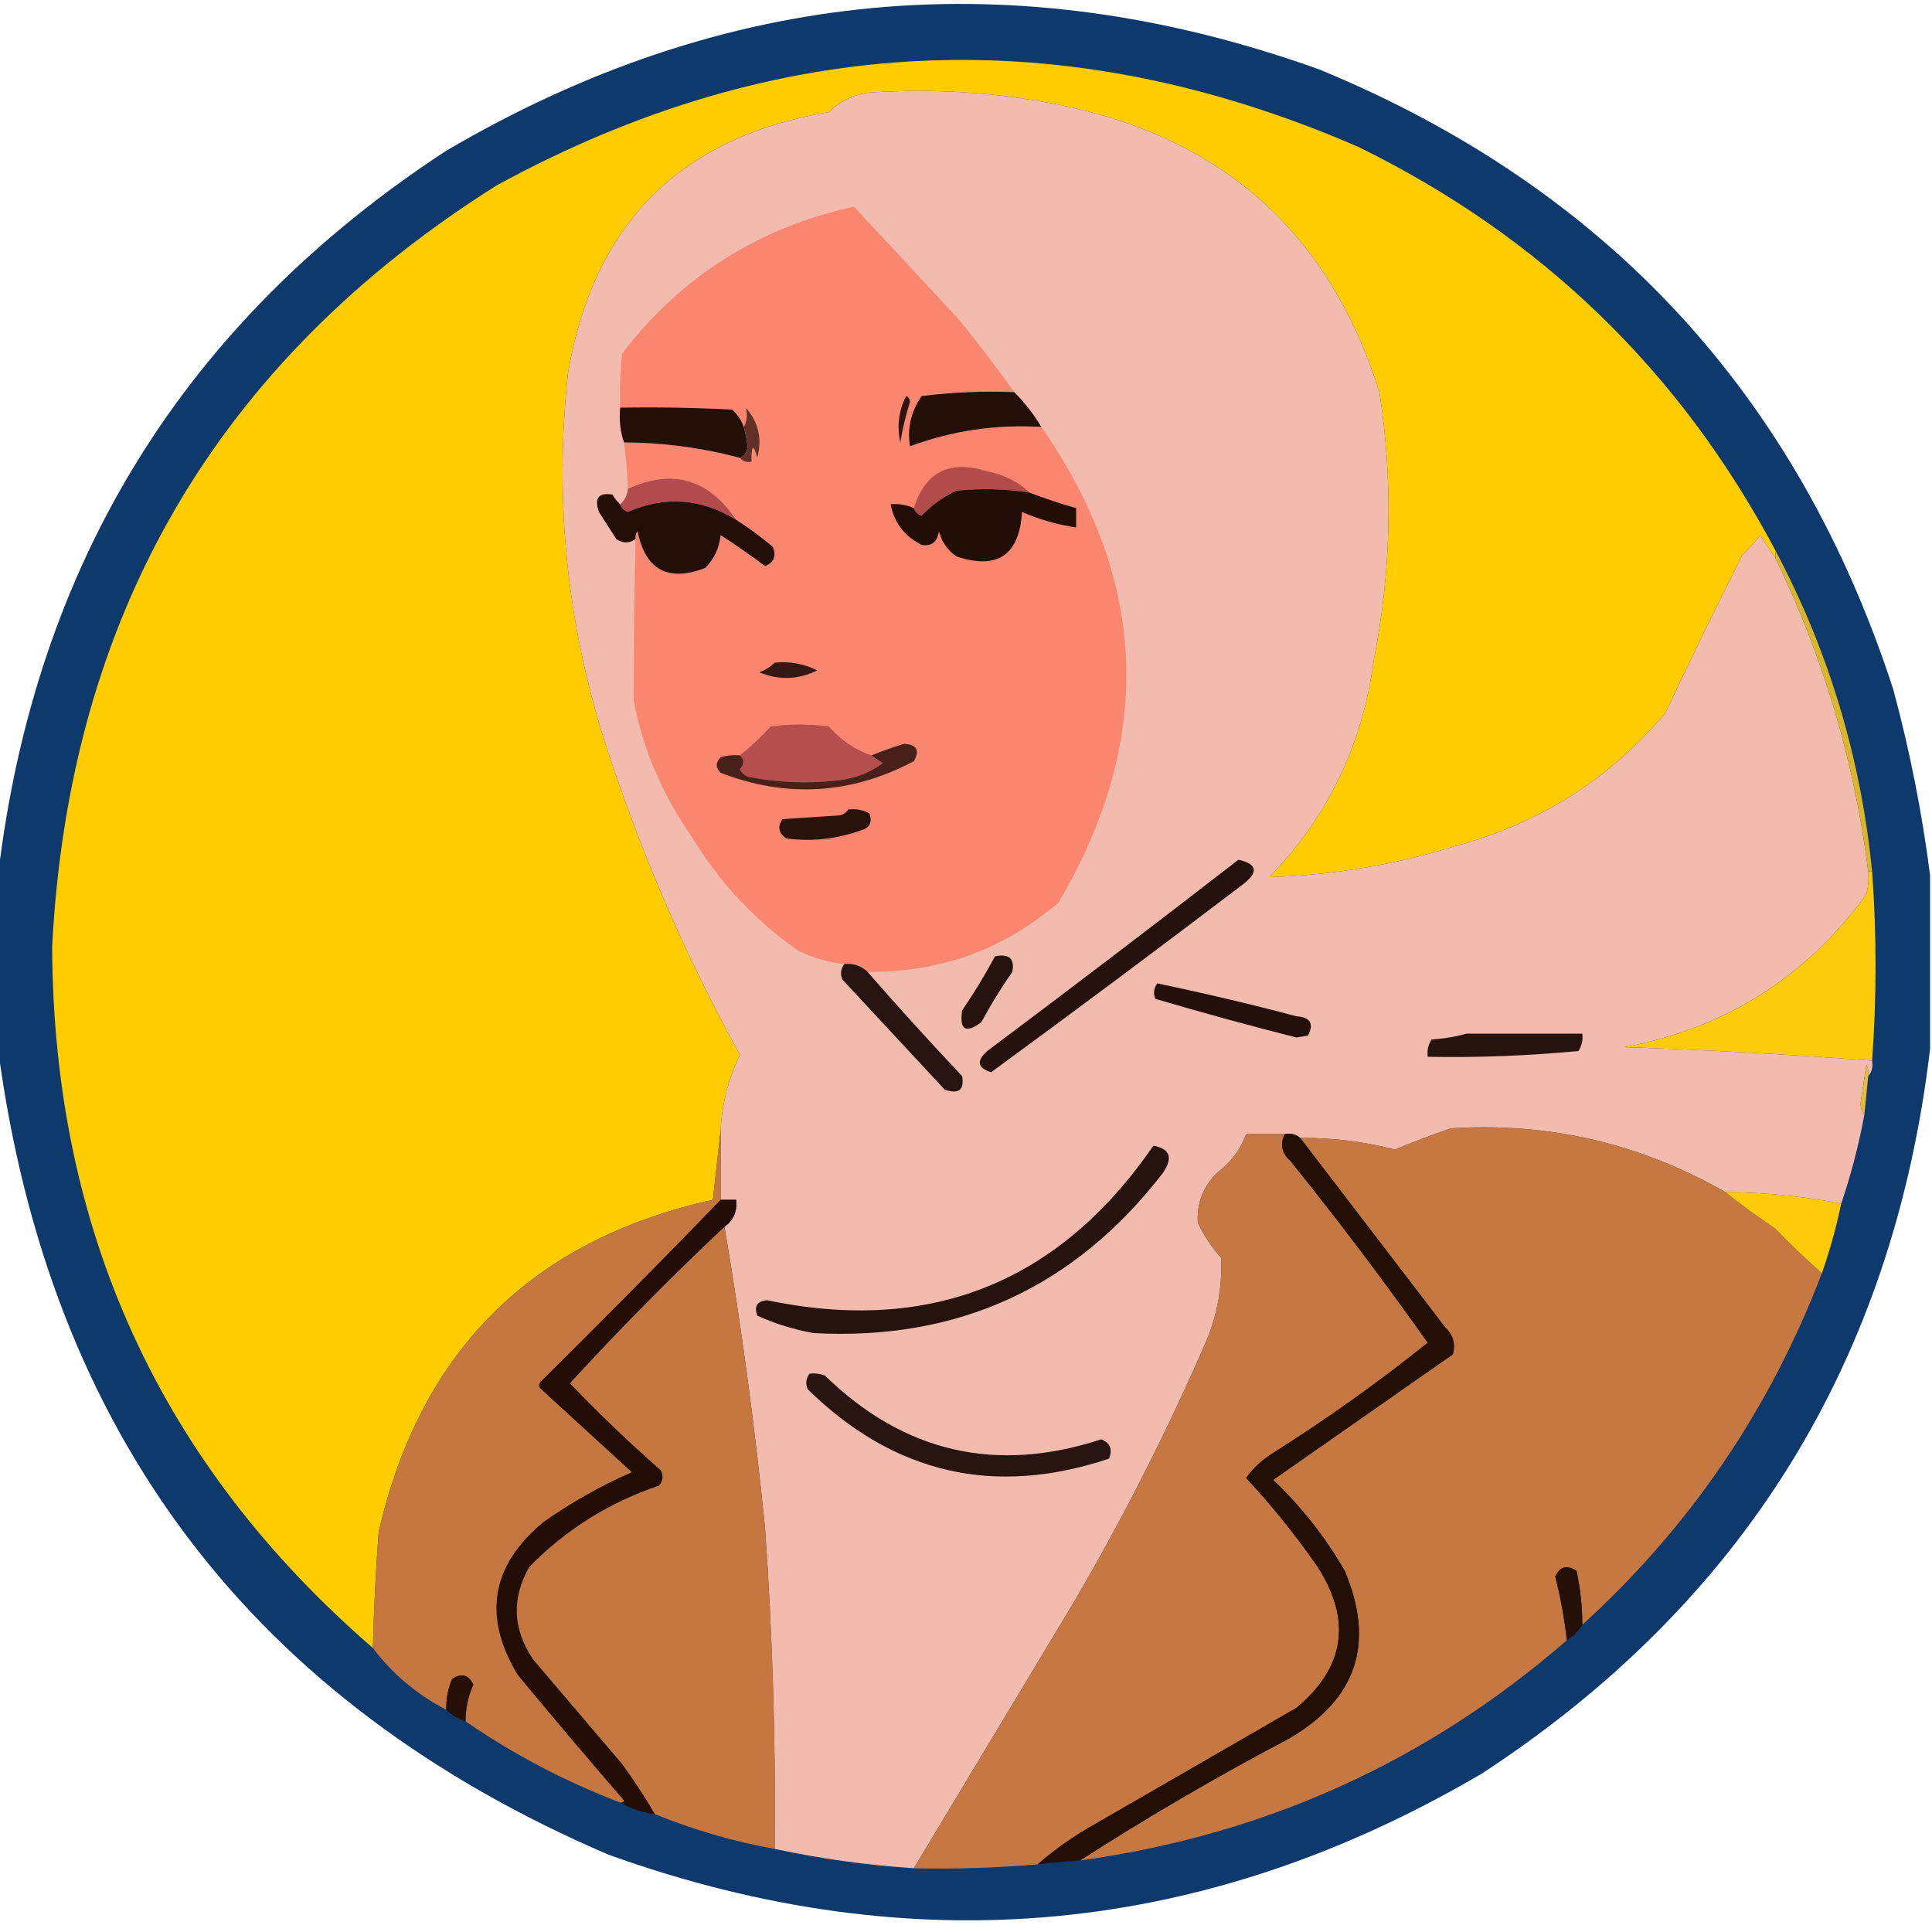 <?xml version="1.0" encoding="UTF-8"?>
<!DOCTYPE svg PUBLIC "-//W3C//DTD SVG 1.1//EN" "http://www.w3.org/Graphics/SVG/1.1/DTD/svg11.dtd">
<svg xmlns="http://www.w3.org/2000/svg" version="1.1" width="500px" height="500px" style="shape-rendering:geometricPrecision; text-rendering:geometricPrecision; image-rendering:optimizeQuality; fill-rule:evenodd; clip-rule:evenodd" xmlns:xlink="http://www.w3.org/1999/xlink">
<g><path style="opacity:0.957" fill="#033067" d="M 499.5,226.5 C 499.5,241.5 499.5,256.5 499.5,271.5C 489.907,352.223 451.24,414.723 383.5,459C 311.522,501.255 236.189,508.255 157.5,480C 65.324,440.498 12.657,370.998 -0.5,271.5C -0.5,256.5 -0.5,241.5 -0.5,226.5C 9.092,145.779 47.759,83.279 115.5,39C 187.475,-3.255 262.808,-10.255 341.5,18C 415.725,48.612 465.225,102.112 490,178.5C 494.285,194.424 497.452,210.424 499.5,226.5 Z"/></g>
<g><path style="opacity:1" fill="#fecc01" d="M 459.5,142.5 C 459.5,143.167 459.5,143.833 459.5,144.5C 458.19,142.565 456.857,140.565 455.5,138.5C 454.185,140.316 452.685,141.983 451,143.5C 444.141,157.08 437.474,170.747 431,184.5C 416.544,201.656 398.378,213.156 376.5,219C 360.829,223.834 344.829,226.501 328.5,227C 343.635,211.393 352.635,192.726 355.5,171C 360.079,147.905 360.579,124.738 357,101.5C 344.059,60.237 316.225,35.404 273.5,27C 257.302,23.838 240.969,22.838 224.5,24C 220.619,24.607 217.286,26.274 214.5,29C 176.083,35.417 153.583,57.917 147,96.5C 143.285,130.629 146.951,163.963 158,196.5C 166.842,223.028 178.008,248.528 191.5,273C 188.502,279.159 186.835,285.659 186.5,292.5C 185.833,298.346 185.167,304.346 184.5,310.5C 137.578,320.922 108.745,349.588 98,396.5C 97.251,406.491 96.751,416.491 96.5,426.5C 41.449,378.876 13.782,318.376 13.5,245C 17.869,159.231 56.203,93.564 128.5,48C 201.13,8.314 275.463,4.981 351.5,38C 398.832,61.166 434.832,95.999 459.5,142.5 Z"/></g>
<g><path style="opacity:1" fill="#f3baae" d="M 459.5,144.5 C 471.952,170.189 479.952,197.189 483.5,225.5C 483.662,227.527 483.495,229.527 483,231.5C 467.409,252.883 446.576,266.05 420.5,271C 442.038,271.732 463.371,272.898 484.5,274.5C 484.768,276.099 484.434,277.432 483.5,278.5C 483.649,277.448 483.483,276.448 483,275.5C 482.547,278.84 482.047,282.174 481.5,285.5C 481.52,286.726 481.853,287.726 482.5,288.5C 481.023,296.432 479.023,304.099 476.5,311.5C 466.638,309.58 456.638,308.58 446.5,308.5C 424.512,295.92 400.846,290.42 375.5,292C 370.609,293.696 365.776,295.529 361,297.5C 352.964,295.423 344.797,294.423 336.5,294.5C 335.432,293.566 334.099,293.232 332.5,293.5C 329.167,293.5 325.833,293.5 322.5,293.5C 321.093,297.44 318.593,300.774 315,303.5C 311.343,307.135 309.677,311.468 310,316.5C 311.608,319.772 313.608,322.772 316,325.5C 316.365,333.093 315.031,340.427 312,347.5C 301.991,370.519 290.657,392.852 278,414.5C 264.155,437.528 250.322,460.528 236.5,483.5C 224.332,482.705 212.332,481.038 200.5,478.5C 200.77,450.8 199.936,423.133 198,395.5C 195.385,369.364 191.885,343.364 187.5,317.5C 189.85,315.787 190.85,313.453 190.5,310.5C 189.167,310.5 187.833,310.5 186.5,310.5C 186.5,304.5 186.5,298.5 186.5,292.5C 186.835,285.659 188.502,279.159 191.5,273C 178.008,248.528 166.842,223.028 158,196.5C 146.951,163.963 143.285,130.629 147,96.5C 153.583,57.917 176.083,35.417 214.5,29C 217.286,26.274 220.619,24.607 224.5,24C 240.969,22.838 257.302,23.838 273.5,27C 316.225,35.404 344.059,60.237 357,101.5C 360.579,124.738 360.079,147.905 355.5,171C 352.635,192.726 343.635,211.393 328.5,227C 344.829,226.501 360.829,223.834 376.5,219C 398.378,213.156 416.544,201.656 431,184.5C 437.474,170.747 444.141,157.08 451,143.5C 452.685,141.983 454.185,140.316 455.5,138.5C 456.857,140.565 458.19,142.565 459.5,144.5 Z"/></g>
<g><path style="opacity:1" fill="#fa8670" d="M 262.5,101.5 C 254.472,101.169 246.472,101.502 238.5,102.5C 235.734,106.553 234.734,110.886 235.5,115.5C 246.472,111.449 257.805,109.783 269.5,110.5C 297.236,150.414 298.736,191.414 274,233.5C 259.839,245.722 243.339,251.722 224.5,251.5C 222.858,249.919 220.858,249.253 218.5,249.5C 214.307,249.047 210.307,247.881 206.5,246C 195.243,238.078 186.077,228.245 179,216.5C 171.536,205.904 166.536,194.237 164,181.5C 163.999,167.507 164.166,153.507 164.5,139.5C 164.369,138.761 164.536,138.094 165,137.5C 167.023,147.502 172.856,150.669 182.5,147C 184.816,144.695 186.15,141.862 186.5,138.5C 190.438,141.049 194.271,143.716 198,146.5C 200.319,145.591 200.986,143.925 200,141.5C 196.956,138.949 193.789,136.616 190.5,134.5C 183.339,123.888 174.006,121.221 162.5,126.5C 162.354,122.481 162.021,118.481 161.5,114.5C 171.679,114.546 181.679,115.879 191.5,118.5C 192.209,119.404 193.209,119.737 194.5,119.5C 194.457,115.107 194.957,114.774 196,118.5C 197.31,113.548 196.31,109.215 193,105.5C 193.476,107.32 193.309,108.987 192.5,110.5C 191.883,108.771 190.883,107.271 189.5,106C 179.839,105.5 170.172,105.334 160.5,105.5C 160.334,100.821 160.501,96.155 161,91.5C 176.312,71.538 196.312,58.871 221,53.5C 229.931,63.103 238.931,72.769 248,82.5C 253.073,88.728 257.907,95.062 262.5,101.5 Z"/></g>
<g><path style="opacity:1" fill="#230e08" d="M 262.5,101.5 C 265.185,104.19 267.518,107.19 269.5,110.5C 257.805,109.783 246.472,111.449 235.5,115.5C 234.734,110.886 235.734,106.553 238.5,102.5C 246.472,101.502 254.472,101.169 262.5,101.5 Z"/></g>
<g><path style="opacity:1" fill="#2f150f" d="M 234.5,102.5 C 235.097,102.735 235.43,103.235 235.5,104C 234.431,107.443 233.598,110.943 233,114.5C 232.081,110.269 232.581,106.269 234.5,102.5 Z"/></g>
<g><path style="opacity:1" fill="#250f09" d="M 160.5,105.5 C 170.172,105.334 179.839,105.5 189.5,106C 190.883,107.271 191.883,108.771 192.5,110.5C 192.938,112.126 193.272,113.793 193.5,115.5C 193.36,117.03 192.693,118.03 191.5,118.5C 181.679,115.879 171.679,114.546 161.5,114.5C 160.523,111.713 160.19,108.713 160.5,105.5 Z"/></g>
<g><path style="opacity:1" fill="#623026" d="M 191.5,118.5 C 192.693,118.03 193.36,117.03 193.5,115.5C 193.272,113.793 192.938,112.126 192.5,110.5C 193.309,108.987 193.476,107.32 193,105.5C 196.31,109.215 197.31,113.548 196,118.5C 194.957,114.774 194.457,115.107 194.5,119.5C 193.209,119.737 192.209,119.404 191.5,118.5 Z"/></g>
<g><path style="opacity:1" fill="#b24c4b" d="M 266.5,127.5 C 260.195,126.513 253.862,126.347 247.5,127C 244.057,128.618 241.057,130.785 238.5,133.5C 237.478,133.145 236.811,132.478 236.5,131.5C 239.474,122.087 245.808,118.921 255.5,122C 259.787,122.81 263.454,124.643 266.5,127.5 Z"/></g>
<g><path style="opacity:1" fill="#b24c4c" d="M 190.5,134.5 C 181.389,128.961 172.056,128.295 162.5,132.5C 161.478,132.145 160.811,131.478 160.5,130.5C 161.674,129.486 162.34,128.153 162.5,126.5C 174.006,121.221 183.339,123.888 190.5,134.5 Z"/></g>
<g><path style="opacity:1" fill="#230d07" d="M 266.5,127.5 C 270.433,129.033 274.433,130.367 278.5,131.5C 278.5,133.167 278.5,134.833 278.5,136.5C 273.696,135.789 269.03,134.456 264.5,132.5C 263.804,143.698 258.137,147.531 247.5,144C 245.19,142.363 243.69,140.196 243,137.5C 242.564,140.284 241.064,141.45 238.5,141C 234.036,138.723 231.369,135.223 230.5,130.5C 232.621,130.325 234.621,130.659 236.5,131.5C 236.811,132.478 237.478,133.145 238.5,133.5C 241.057,130.785 244.057,128.618 247.5,127C 253.862,126.347 260.195,126.513 266.5,127.5 Z"/></g>
<g><path style="opacity:1" fill="#230e08" d="M 160.5,130.5 C 160.811,131.478 161.478,132.145 162.5,132.5C 172.056,128.295 181.389,128.961 190.5,134.5C 193.789,136.616 196.956,138.949 200,141.5C 200.986,143.925 200.319,145.591 198,146.5C 194.271,143.716 190.438,141.049 186.5,138.5C 186.15,141.862 184.816,144.695 182.5,147C 172.856,150.669 167.023,147.502 165,137.5C 164.536,138.094 164.369,138.761 164.5,139.5C 162.834,140.666 161.167,140.666 159.5,139.5C 158,137.167 156.5,134.833 155,132.5C 153.746,128.889 154.912,127.389 158.5,128C 159.066,128.995 159.733,129.828 160.5,130.5 Z"/></g>
<g><path style="opacity:1" fill="#341813" d="M 200.5,171.5 C 204.394,171.11 208.06,171.777 211.5,173.5C 206.585,175.924 201.585,176.091 196.5,174C 198.066,173.392 199.4,172.558 200.5,171.5 Z"/></g>
<g><path style="opacity:1" fill="#dbb52a" d="M 459.5,142.5 C 473.249,168.422 481.582,196.089 484.5,225.5C 484.167,225.5 483.833,225.5 483.5,225.5C 479.952,197.189 471.952,170.189 459.5,144.5C 459.5,143.833 459.5,143.167 459.5,142.5 Z"/></g>
<g><path style="opacity:1" fill="#b74e4e" d="M 225.5,195.5 C 226.398,196.158 227.398,196.824 228.5,197.5C 225.005,200.058 221.005,201.558 216.5,202C 208.768,202.856 201.102,202.523 193.5,201C 192.572,200.612 191.905,199.945 191.5,199C 192.658,197.739 192.658,196.573 191.5,195.5C 194.224,193.283 196.891,190.783 199.5,188C 204.5,187.333 209.5,187.333 214.5,188C 217.578,191.526 221.244,194.026 225.5,195.5 Z"/></g>
<g><path style="opacity:1" fill="#47201a" d="M 191.5,195.5 C 192.658,196.573 192.658,197.739 191.5,199C 191.905,199.945 192.572,200.612 193.5,201C 201.102,202.523 208.768,202.856 216.5,202C 221.005,201.558 225.005,200.058 228.5,197.5C 227.398,196.824 226.398,196.158 225.5,195.5C 228.271,194.367 231.104,193.367 234,192.5C 237.285,192.7 238.118,194.2 236.5,197C 220.268,205.588 203.601,206.588 186.5,200C 185.167,198.667 185.167,197.333 186.5,196C 188.134,195.506 189.801,195.34 191.5,195.5 Z"/></g>
<g><path style="opacity:1" fill="#29120c" d="M 219.5,209.5 C 221.467,209.261 223.301,209.594 225,210.5C 225.865,212.888 225.032,214.388 222.5,215C 216.316,217.168 209.983,217.835 203.5,217C 201.473,215.604 201.14,213.938 202.5,212C 207.5,211.667 212.5,211.333 217.5,211C 218.416,210.722 219.082,210.222 219.5,209.5 Z"/></g>
<g><path style="opacity:1" fill="#26120d" d="M 320.5,222.5 C 325.465,223.608 325.798,225.774 321.5,229C 299.949,245.393 278.283,261.559 256.5,277.5C 252.961,276.365 252.628,274.532 255.5,272C 277.351,255.637 299.018,239.137 320.5,222.5 Z"/></g>
<g><path style="opacity:1" fill="#fccb0c" d="M 483.5,225.5 C 483.833,225.5 484.167,225.5 484.5,225.5C 485.691,241.801 485.691,258.135 484.5,274.5C 463.371,272.898 442.038,271.732 420.5,271C 446.576,266.05 467.409,252.883 483,231.5C 483.495,229.527 483.662,227.527 483.5,225.5 Z"/></g>
<g><path style="opacity:1" fill="#27130e" d="M 257.5,247.5 C 261.138,246.737 262.638,248.07 262,251.5C 259.083,255.666 256.416,259.999 254,264.5C 249.942,267.589 248.275,266.589 249,261.5C 252.096,256.972 254.929,252.305 257.5,247.5 Z"/></g>
<g><path style="opacity:1" fill="#27130f" d="M 218.5,249.5 C 220.858,249.253 222.858,249.919 224.5,251.5C 232.46,260.63 240.627,269.63 249,278.5C 249.611,282.088 248.111,283.254 244.5,282C 235.667,272.5 226.833,263 218,253.5C 217.421,252.072 217.588,250.738 218.5,249.5 Z"/></g>
<g><path style="opacity:1" fill="#24100b" d="M 299.5,254.5 C 311.548,257.012 323.548,259.845 335.5,263C 339.13,263.271 340.13,264.938 338.5,268C 337.5,268.167 336.5,268.333 335.5,268.5C 323.24,265.394 311.074,262.061 299,258.5C 298.421,257.072 298.588,255.738 299.5,254.5 Z"/></g>
<g><path style="opacity:1" fill="#26130e" d="M 379.5,267.5 C 389.5,267.5 399.5,267.5 409.5,267.5C 409.714,269.144 409.38,270.644 408.5,272C 395.53,273.237 382.53,273.737 369.5,273.5C 369.286,271.856 369.62,270.356 370.5,269C 373.695,268.819 376.695,268.319 379.5,267.5 Z"/></g>
<g><path style="opacity:1" fill="#e6ba3c" d="M 483.5,278.5 C 483.167,281.833 482.833,285.167 482.5,288.5C 481.853,287.726 481.52,286.726 481.5,285.5C 482.047,282.174 482.547,278.84 483,275.5C 483.483,276.448 483.649,277.448 483.5,278.5 Z"/></g>
<g><path style="opacity:1" fill="#c77740" d="M 446.5,308.5 C 450.651,311.803 454.985,314.97 459.5,318C 463.369,322.037 467.369,325.87 471.5,329.5C 458.026,364.796 437.36,395.129 409.5,420.5C 409.494,415.785 408.994,411.118 408,406.5C 405.52,404.91 403.687,405.41 402.5,408C 403.878,413.438 404.878,418.938 405.5,424.5C 369.366,455.891 327.366,474.891 279.5,481.5C 296.945,470.27 314.945,459.77 333.5,450C 351.124,439.793 355.958,425.293 348,406.5C 342.977,397.805 336.81,389.972 329.5,383C 345,372.167 360.5,361.333 376,350.5C 376.738,347.788 376.071,345.455 374,343.5C 361.491,327.137 348.991,310.803 336.5,294.5C 344.797,294.423 352.964,295.423 361,297.5C 365.776,295.529 370.609,293.696 375.5,292C 400.846,290.42 424.512,295.92 446.5,308.5 Z"/></g>
<g><path style="opacity:1" fill="#c77741" d="M 332.5,293.5 C 331.197,296.119 331.697,298.453 334,300.5C 346.319,315.808 358.153,331.475 369.5,347.5C 356.732,357.724 343.399,367.224 329.5,376C 326.703,377.721 324.369,379.887 322.5,382.5C 329.204,389.707 335.371,397.374 341,405.5C 349.889,419.387 348.056,431.553 335.5,442C 318.167,452 300.833,462 283.5,472C 278.084,475.03 273.084,478.53 268.5,482.5C 257.865,483.404 247.198,483.737 236.5,483.5C 250.322,460.528 264.155,437.528 278,414.5C 290.657,392.852 301.991,370.519 312,347.5C 315.031,340.427 316.365,333.093 316,325.5C 313.608,322.772 311.608,319.772 310,316.5C 309.677,311.468 311.343,307.135 315,303.5C 318.593,300.774 321.093,297.44 322.5,293.5C 325.833,293.5 329.167,293.5 332.5,293.5 Z"/></g>
<g><path style="opacity:1" fill="#240f06" d="M 332.5,293.5 C 334.099,293.232 335.432,293.566 336.5,294.5C 348.991,310.803 361.491,327.137 374,343.5C 376.071,345.455 376.738,347.788 376,350.5C 360.5,361.333 345,372.167 329.5,383C 336.81,389.972 342.977,397.805 348,406.5C 355.958,425.293 351.124,439.793 333.5,450C 314.945,459.77 296.945,470.27 279.5,481.5C 275.821,481.724 272.154,482.058 268.5,482.5C 273.084,478.53 278.084,475.03 283.5,472C 300.833,462 318.167,452 335.5,442C 348.056,431.553 349.889,419.387 341,405.5C 335.371,397.374 329.204,389.707 322.5,382.5C 324.369,379.887 326.703,377.721 329.5,376C 343.399,367.224 356.732,357.724 369.5,347.5C 358.153,331.475 346.319,315.808 334,300.5C 331.697,298.453 331.197,296.119 332.5,293.5 Z"/></g>
<g><path style="opacity:1" fill="#27130e" d="M 298.5,296.5 C 302.797,297.288 303.63,299.621 301,303.5C 278.125,333.187 247.958,347.02 210.5,345C 205.402,344.077 200.569,342.577 196,340.5C 195.085,338.08 195.918,336.747 198.5,336.5C 240.725,345.315 274.058,331.982 298.5,296.5 Z"/></g>
<g><path style="opacity:1" fill="#fcca08" d="M 446.5,308.5 C 456.638,308.58 466.638,309.58 476.5,311.5C 475.239,317.615 473.573,323.615 471.5,329.5C 467.369,325.87 463.369,322.037 459.5,318C 454.985,314.97 450.651,311.803 446.5,308.5 Z"/></g>
<g><path style="opacity:1" fill="#230d06" d="M 186.5,310.5 C 187.833,310.5 189.167,310.5 190.5,310.5C 190.85,313.453 189.85,315.787 187.5,317.5C 173.66,330.506 160.327,344.006 147.5,358C 154.965,365.797 162.799,373.297 171,380.5C 171.781,381.944 171.614,383.277 170.5,384.5C 157.631,388.848 146.464,395.848 137,405.5C 132.344,413.628 132.677,421.628 138,429.5C 145.667,438.5 153.333,447.5 161,456.5C 164.082,460.734 166.916,465.067 169.5,469.5C 166.215,469.072 163.215,468.072 160.5,466.5C 160.938,466.565 161.272,466.399 161.5,466C 152.215,455.259 143.048,444.426 134,433.5C 124.874,418.423 127.041,405.256 140.5,394C 147.712,388.893 155.379,384.56 163.5,381C 155.667,373.833 147.833,366.667 140,359.5C 139.333,358.833 139.333,358.167 140,357.5C 155.702,341.965 171.202,326.299 186.5,310.5 Z"/></g>
<g><path style="opacity:1" fill="#c67740" d="M 186.5,292.5 C 186.5,298.5 186.5,304.5 186.5,310.5C 171.202,326.299 155.702,341.965 140,357.5C 139.333,358.167 139.333,358.833 140,359.5C 147.833,366.667 155.667,373.833 163.5,381C 155.379,384.56 147.712,388.893 140.5,394C 127.041,405.256 124.874,418.423 134,433.5C 143.048,444.426 152.215,455.259 161.5,466C 161.272,466.399 160.938,466.565 160.5,466.5C 146.243,461.041 132.91,454.041 120.5,445.5C 120.462,442.193 121.128,439.026 122.5,436C 121.313,433.41 119.48,432.91 117,434.5C 115.921,437.063 115.421,439.729 115.5,442.5C 107.86,438.511 101.526,433.177 96.5,426.5C 96.751,416.491 97.251,406.491 98,396.5C 108.745,349.588 137.578,320.922 184.5,310.5C 185.167,304.346 185.833,298.346 186.5,292.5 Z"/></g>
<g><path style="opacity:1" fill="#c67740" d="M 187.5,317.5 C 191.885,343.364 195.385,369.364 198,395.5C 199.936,423.133 200.77,450.8 200.5,478.5C 189.83,476.583 179.497,473.583 169.5,469.5C 166.916,465.067 164.082,460.734 161,456.5C 153.333,447.5 145.667,438.5 138,429.5C 132.677,421.628 132.344,413.628 137,405.5C 146.464,395.848 157.631,388.848 170.5,384.5C 171.614,383.277 171.781,381.944 171,380.5C 162.799,373.297 154.965,365.797 147.5,358C 160.327,344.006 173.66,330.506 187.5,317.5 Z"/></g>
<g><path style="opacity:1" fill="#281410" d="M 209.5,355.5 C 210.873,355.343 212.207,355.51 213.5,356C 233.934,375.899 257.767,381.399 285,372.5C 287.319,373.409 287.986,375.075 287,377.5C 257.322,387.414 231.322,381.414 209,359.5C 208.421,358.072 208.588,356.738 209.5,355.5 Z"/></g>
<g><path style="opacity:1" fill="#251108" d="M 409.5,420.5 C 408.5,422.167 407.167,423.5 405.5,424.5C 404.878,418.938 403.878,413.438 402.5,408C 403.687,405.41 405.52,404.91 408,406.5C 408.994,411.118 409.494,415.785 409.5,420.5 Z"/></g>
<g><path style="opacity:1" fill="#261008" d="M 120.5,445.5 C 118.566,444.89 116.899,443.89 115.5,442.5C 115.421,439.729 115.921,437.063 117,434.5C 119.48,432.91 121.313,433.41 122.5,436C 121.128,439.026 120.462,442.193 120.5,445.5 Z"/></g>
</svg>
